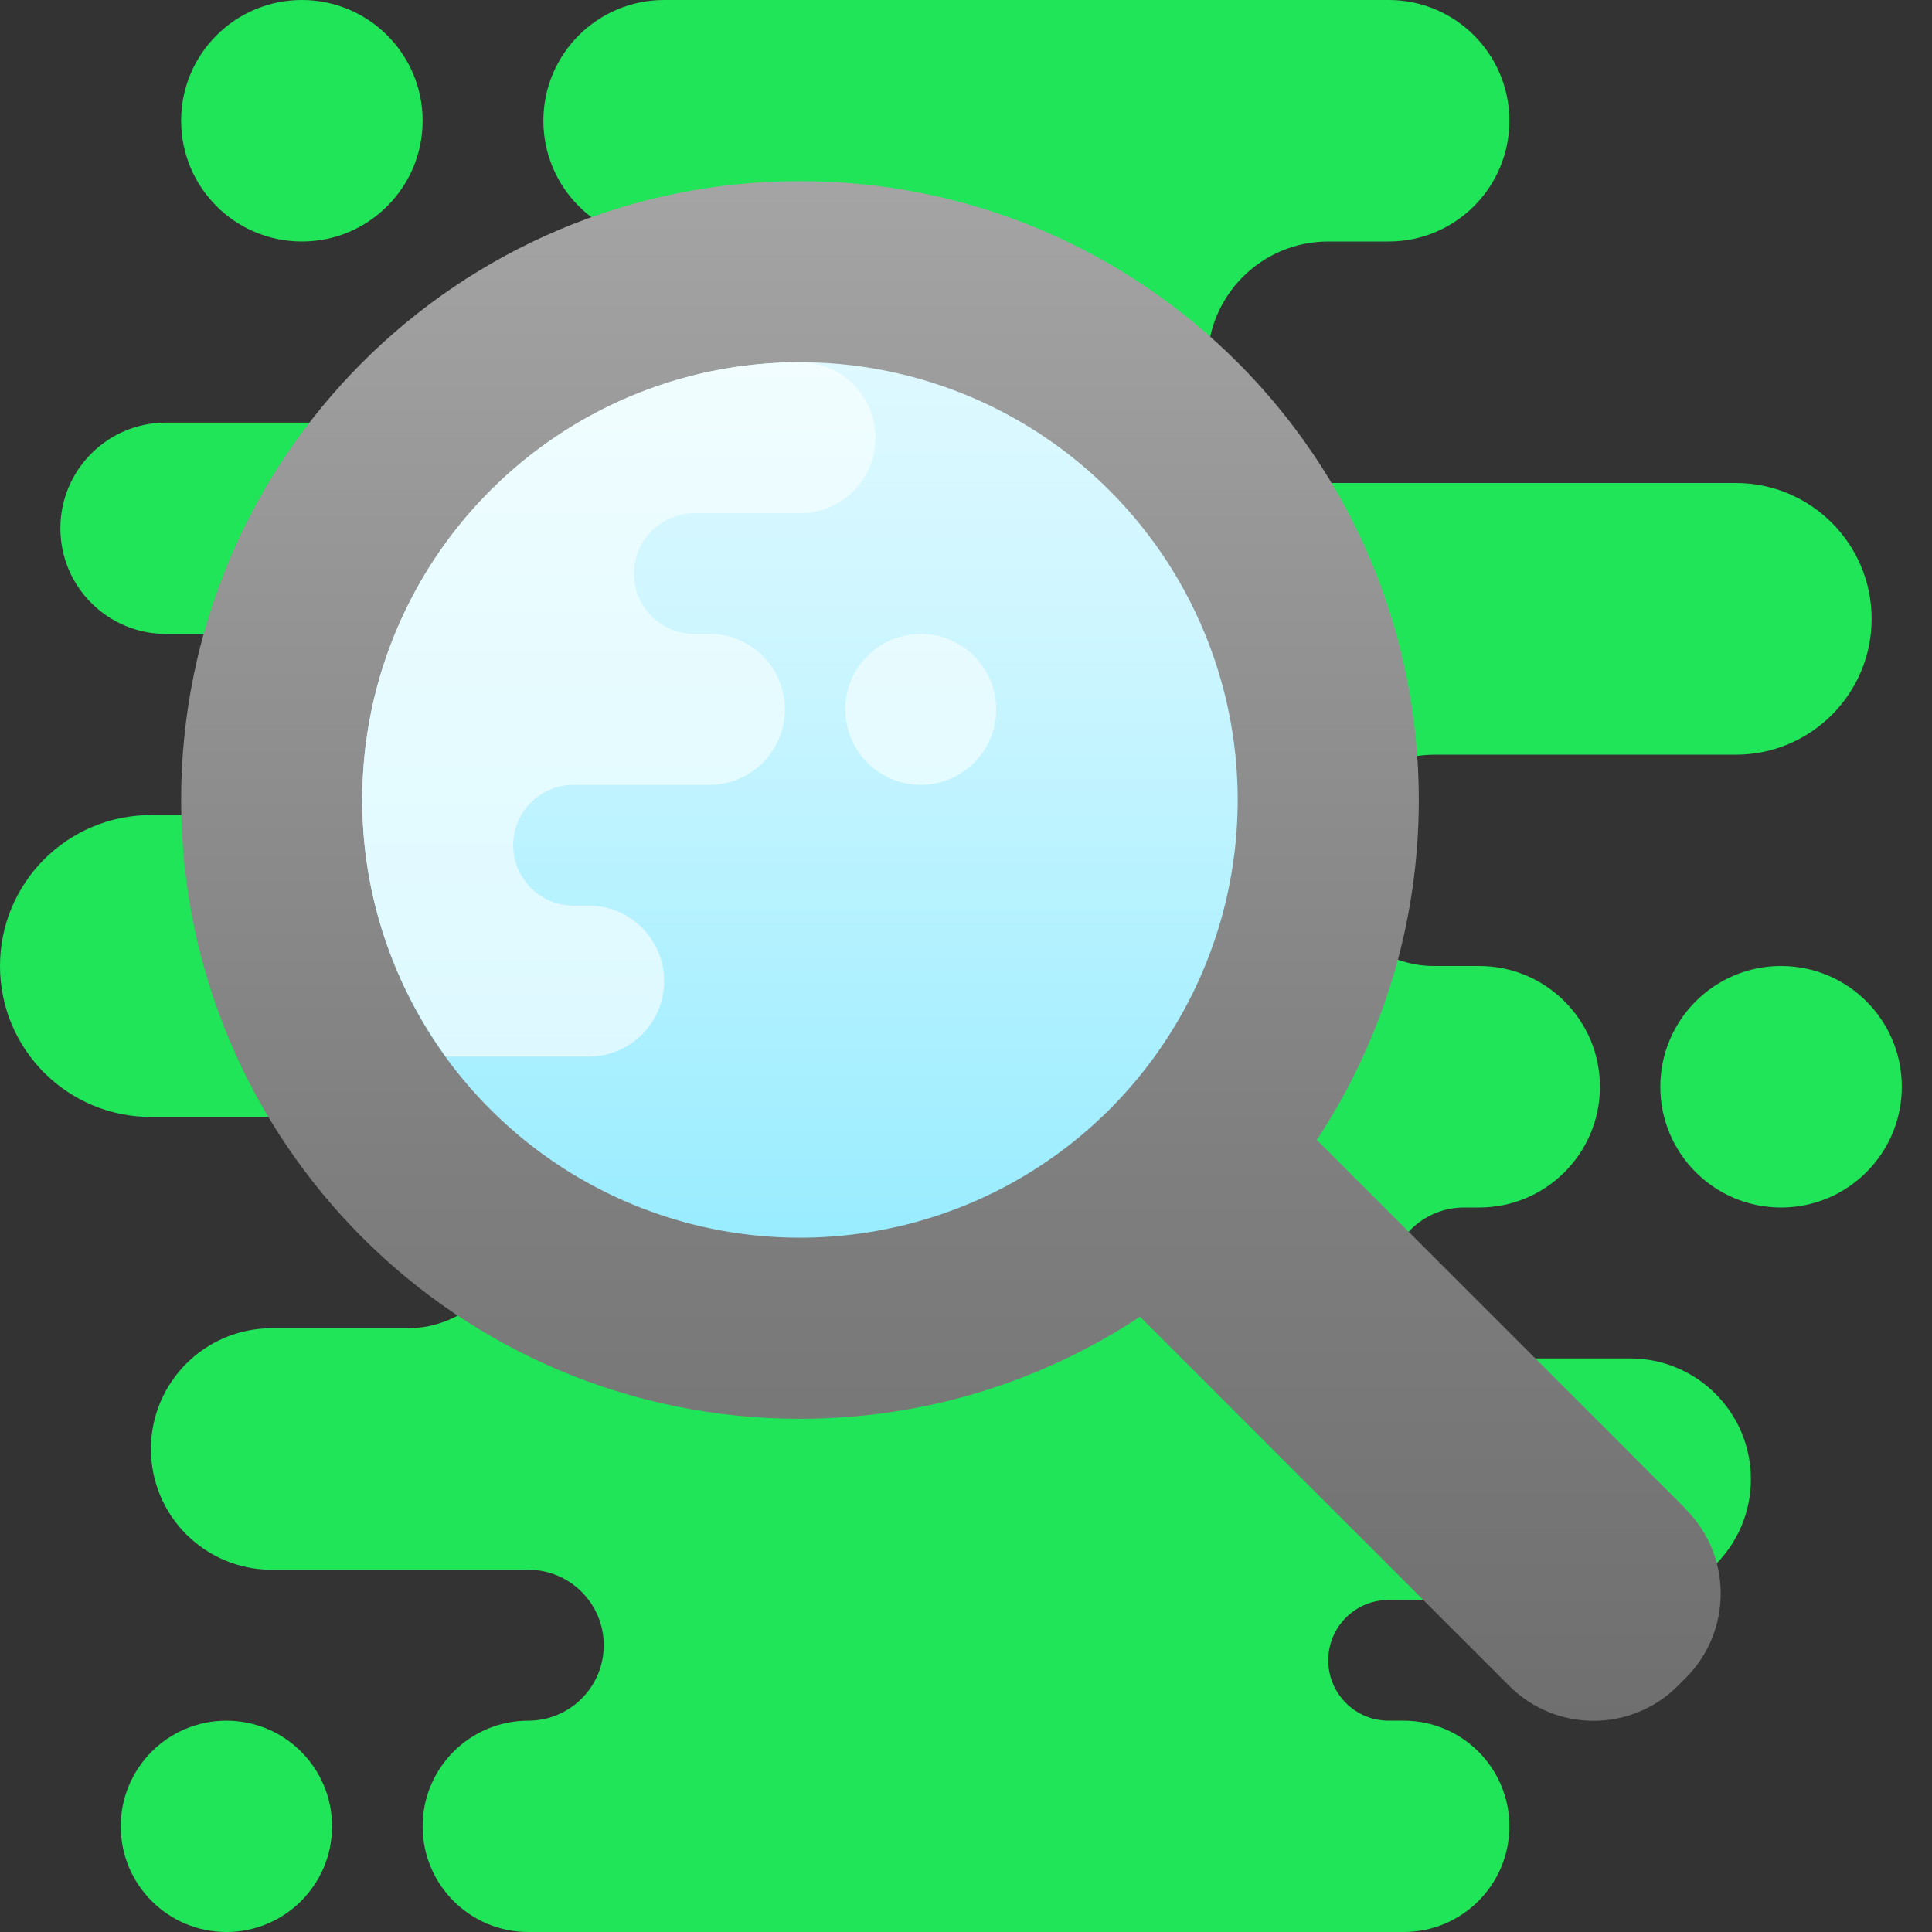 <svg width="64" height="64" xmlns="http://www.w3.org/2000/svg">
 <rect width="100%" height="100%" fill="#333333" stroke="none"/>
 <defs>
  <linearGradient spreadMethod="reflect" y2="1" y1="0" x2="0.5" x1="0.5" id="WtHX~pkuEeQUIdrwPnnSRb">
   <stop style="--darkreader-inline-stopcolor:#4b5255;" stop-color="#a4a4a4" offset="0"/>
   <stop style="--darkreader-inline-stopcolor:#60686c;" stop-color="#7f7f7f" offset="0.63"/>
   <stop style="--darkreader-inline-stopcolor:#545b5e;" stop-color="#6f6f6f" offset="1"/>
   <stop style="--darkreader-inline-stopcolor:#545b5e;" stop-color="#6f6f6f" offset="1"/>
  </linearGradient>
  <linearGradient spreadMethod="reflect" y2="1" y1="0" x2="0.5" x1="0.5" id="WtHX~pkuEeQUIdrwPnnSRc">
   <stop style="--darkreader-inline-stopcolor:#003a47;" stop-color="#def9ff" offset="0"/>
   <stop style="--darkreader-inline-stopcolor:#004150;" stop-color="#cff6ff" offset="0.282"/>
   <stop style="--darkreader-inline-stopcolor:#005568;" stop-color="#a7efff" offset="0.823"/>
   <stop style="--darkreader-inline-stopcolor:#005b70;" stop-color="#99ecff" offset="1"/>
  </linearGradient>
  <linearGradient spreadMethod="reflect" y2="0" y1="1" x2="0.5" x1="0.5" id="WtHX~pkuEeQUIdrwPnnSRd">
   <stop style="--darkreader-inline-stopcolor:#003b47;" stop-color="#ddf9ff" offset="0"/>
   <stop style="--darkreader-inline-stopcolor:#003740;" stop-color="#eafcff" offset="0.723"/>
   <stop style="--darkreader-inline-stopcolor:#00333b;" stop-color="#f1fdff" offset="1"/>
  </linearGradient>
 </defs>
 <g>
  <title>Layer 1</title>
  <path style="--darkreader-inline-fill:#15b35e;" id="svg_1" d="m6,4l0,0c0,-2.209 1.791,-4 4,-4l0,0c2.209,0 4,1.791 4,4l0,0c0,2.209 -1.791,4 -4,4l0,0c-2.209,0 -4,-1.791 -4,-4zm1.5,60l0,0c1.933,0 3.5,-1.567 3.5,-3.5l0,0c0,-1.933 -1.567,-3.5 -3.5,-3.5l0,0c-1.933,0 -3.5,1.567 -3.5,3.5l0,0c0,1.933 1.567,3.5 3.5,3.5zm50,-39l-10,0c-1.933,0 -3.5,1.567 -3.5,3.5l0,0c0,1.933 1.567,3.5 3.5,3.5l1.5,0c2.209,0 4,1.791 4,4l0,0c0,2.209 -1.791,4 -4,4l-0.5,0c-1.381,0 -2.5,1.119 -2.5,2.5l0,0c0,1.381 1.119,2.5 2.5,2.5l5.5,0c2.209,0 4,1.791 4,4l0,0c0,2.209 -1.791,4 -4,4l-8,0c-1.105,0 -2,0.895 -2,2l0,0c0,1.105 0.895,2 2,2l0.5,0c1.933,0 3.5,1.567 3.5,3.5l0,0c0,1.933 -1.567,3.5 -3.5,3.5l-29,0c-1.933,0 -3.5,-1.567 -3.5,-3.5l0,0c0,-1.933 1.567,-3.5 3.5,-3.5l0,0c1.381,0 2.5,-1.119 2.5,-2.5l0,0c0,-1.381 -1.119,-2.5 -2.5,-2.5l-8.5,0c-2.209,0 -4,-1.791 -4,-4l0,0c0,-2.209 1.791,-4 4,-4l4.5,0c1.933,0 3.5,-1.567 3.5,-3.5l0,0c0,-1.933 -1.567,-3.5 -3.5,-3.5l-8.5,0c-2.761,0 -5,-2.239 -5,-5l0,0c0,-2.761 2.239,-5 5,-5l3,0c1.657,0 3,-1.343 3,-3l0,0c0,-1.657 -1.343,-3 -3,-3l-2.5,0c-1.933,0 -3.5,-1.567 -3.5,-3.5l0,0c0,-1.933 1.567,-3.5 3.5,-3.5l18.5,0c1.657,0 3,-1.343 3,-3l0,0c0,-1.657 -1.343,-3 -3,-3l-2,0c-2.209,0 -4,-1.791 -4,-4l0,0c0,-2.209 1.791,-4 4,-4l24,0c2.209,0 4,1.791 4,4l0,0c0,2.209 -1.791,4 -4,4l-2,0c-2.209,0 -4,1.791 -4,4l0,0c0,2.209 1.791,4 4,4l13.5,0c2.485,0 4.5,2.015 4.5,4.5l0,0c0,2.485 -2.015,4.5 -4.5,4.5zm5.5,11l0,0c0,-2.209 -1.791,-4 -4,-4l0,0c-2.209,0 -4,1.791 -4,4l0,0c0,2.209 1.791,4 4,4l0,0c2.209,0 4,-1.791 4,-4z" fill="#20e558"/>
  <path id="svg_2" d="m55.846,49.998l0.006,-0.006l-12.231,-12.231c2.131,-3.233 3.379,-7.099 3.379,-11.261c0,-11.322 -9.178,-20.5 -20.5,-20.5s-20.5,9.178 -20.5,20.5s9.178,20.5 20.5,20.5c4.163,0 8.031,-1.249 11.265,-3.381l12.232,12.229c1.542,1.542 4.04,1.542 5.581,0l0.268,-0.268c1.539,-1.542 1.539,-4.04 0,-5.582z" fill="url(#WtHX~pkuEeQUIdrwPnnSRb)"/>
  <path id="svg_3" d="m26.5,12a14.5,14.5 0 1 0 0,29a14.5,14.5 0 1 0 0,-29z" fill="url(#WtHX~pkuEeQUIdrwPnnSRc)"/>
  <path id="svg_4" d="m26.5,12c1.381,0 2.5,1.119 2.5,2.5c0,1.381 -1.119,2.5 -2.5,2.5l-3.5,0c-1.105,0 -2,0.895 -2,2c0,1.105 0.895,2 2,2l0.5,0c1.381,0 2.5,1.119 2.5,2.5c0,1.381 -1.119,2.5 -2.5,2.5l-4.5,0c-1.105,0 -2,0.895 -2,2c0,1.105 0.895,2 2,2l0.5,0c1.381,0 2.5,1.119 2.5,2.5c0,1.381 -1.119,2.5 -2.5,2.5l-4.73,0c-1.735,-2.39 -2.77,-5.321 -2.77,-8.5c0,-8.008 6.492,-14.5 14.5,-14.5zm4,9c-1.381,0 -2.5,1.119 -2.5,2.5s1.119,2.5 2.5,2.5s2.5,-1.119 2.5,-2.5s-1.119,-2.5 -2.5,-2.5z" fill="url(#WtHX~pkuEeQUIdrwPnnSRd)"/>
 </g>
</svg>